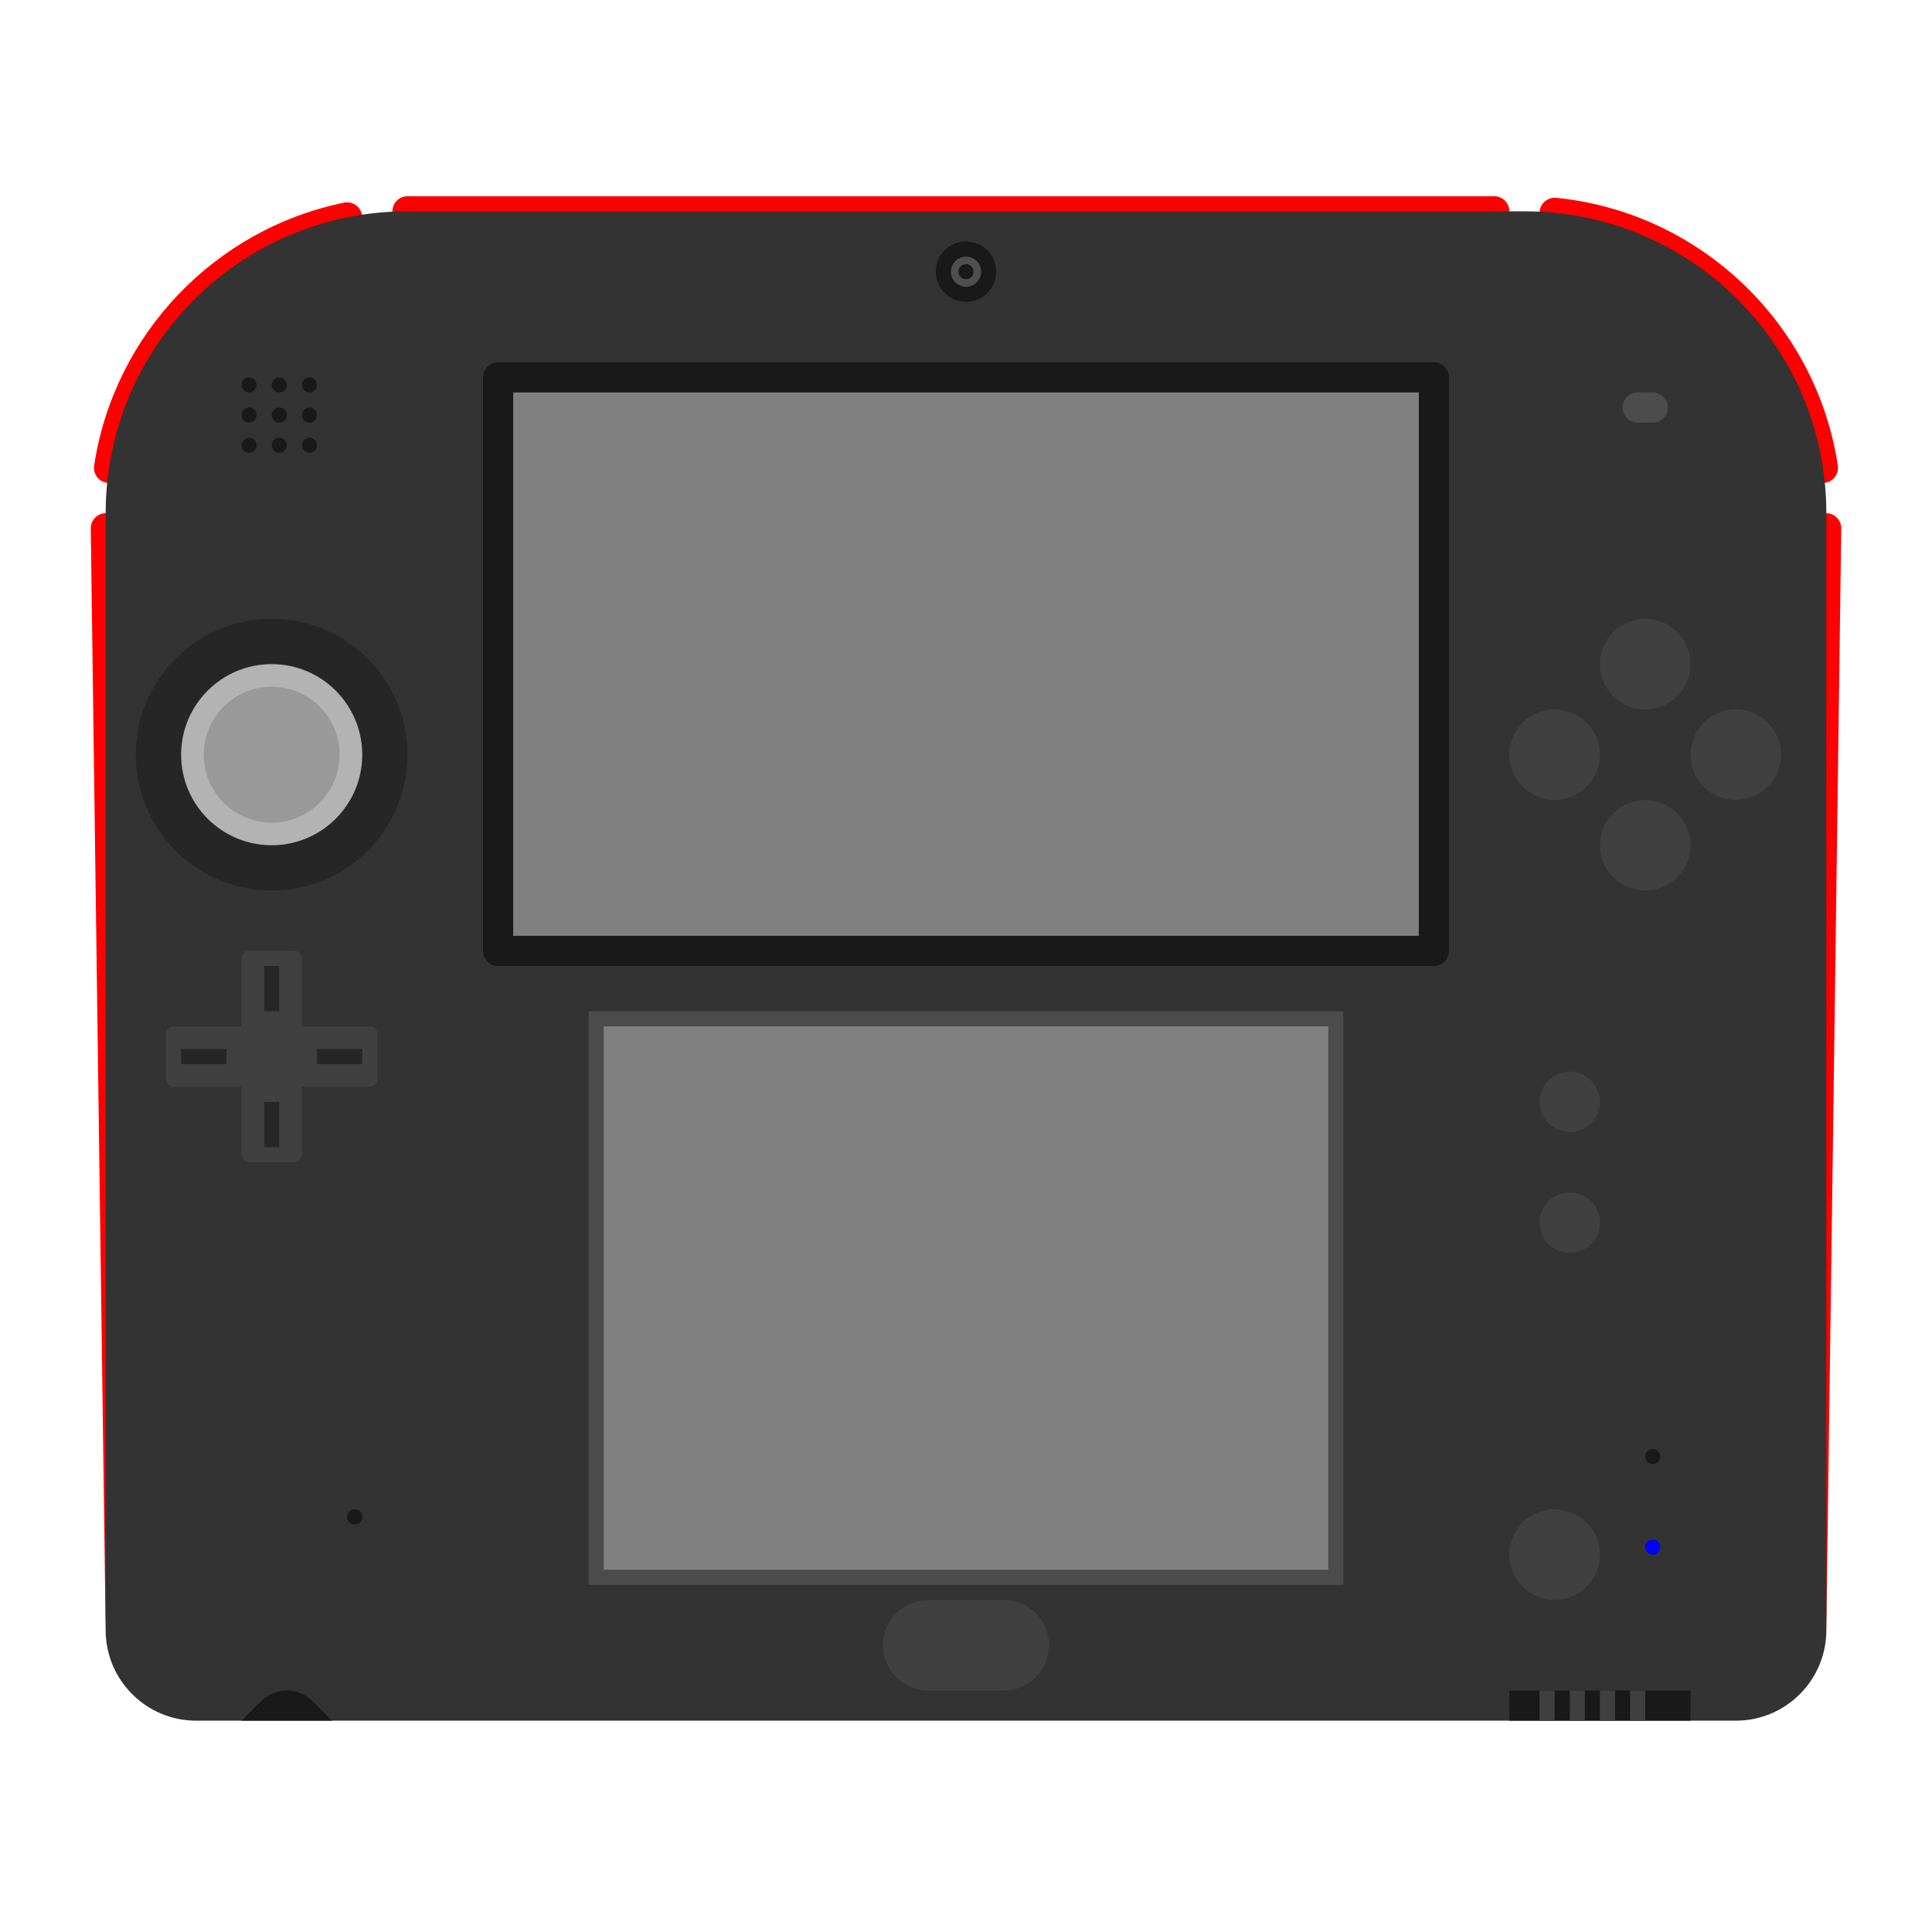 <?xml version="1.0" encoding="UTF-8" standalone="no"?>
<svg
   xmlns:dc="http://purl.org/dc/elements/1.1/"
   xmlns:cc="http://creativecommons.org/ns#"
   xmlns:rdf="http://www.w3.org/1999/02/22-rdf-syntax-ns#"
   xmlns:svg="http://www.w3.org/2000/svg"
   xmlns="http://www.w3.org/2000/svg"
   viewBox="0 0 320 320"
   height="320"
   width="320"
   xml:space="preserve"
   version="1.1"
   id="svg2"><defs
     id="defs6"><clipPath
       id="clipPath16"
       clipPathUnits="userSpaceOnUse"><path
         id="path18"
         d="M 0,256 256,256 256,0 0,0 0,256 Z" /></clipPath><clipPath
       id="clipPath24"
       clipPathUnits="userSpaceOnUse"><path
         id="path26"
         d="m 4.027,238 247.946,0 0,-218 -247.946,0 0,218 z" /></clipPath></defs><g
     transform="matrix(1.25,0,0,-1.25,0,320)"
     id="g10"><g
       id="g12"><g
         clip-path="url(#clipPath16)"
         id="g14"><g
           id="g20"><g
             id="g22" /><g
             id="g28"><g
               style="opacity:0.5"
               id="g30"
               clip-path="url(#clipPath24)"><g
                 id="g32"
                 transform="translate(250.908,190.486)"><path
                   id="path34"
                   style="fill:#ffffff;fill-opacity:1;fill-rule:nonzero;stroke:none"
                   d="m 0,0 c 0.6,1.583 0.785,3.301 0.524,5.025 -3.42,22.589 -21.684,39.957 -44.416,42.235 -0.33,0.033 -0.668,0.05 -1.002,0.05 -1.324,0 -2.597,-0.265 -3.764,-0.745 -1.29,0.608 -2.732,0.949 -4.25,0.949 l -144,0 c -1.788,0 -3.468,-0.472 -4.922,-1.298 -0.974,0.316 -2.009,0.486 -3.079,0.486 -0.669,0 -1.341,-0.068 -1.998,-0.202 -20.466,-4.171 -36.315,-20.843 -39.437,-41.484 -0.26,-1.723 -0.074,-3.439 0.526,-5.02 -0.7,-1.389 -1.084,-2.959 -1.062,-4.618 l 1.972,-145.923 c 0.032,-11.002 8.991,-19.941 20,-19.941 l 6,0 12,0 156,0 4,0 2,0 2,0 2,0 2,0 2,0 2,0 2,0 6,0 6,0 c 11.009,0 19.969,8.939 20,19.941 L 1.063,-4.622 C 1.086,-2.961 0.7,-1.389 0,0" /></g></g></g></g><g
           transform="translate(241.973,188)"
           id="g36"><path
             id="path38"
             style="fill:#ff0000;fill-opacity:1;fill-rule:nonzero;stroke:none"
             d="m 0,0 -1.973,0 2,-148 L 2,-2.027 C 2.015,-0.912 1.115,0 0,0" /></g><g
           transform="translate(16,188)"
           id="g40"><path
             id="path42"
             style="fill:#ff0000;fill-opacity:1;fill-rule:nonzero;stroke:none"
             d="m 0,0 -1.973,0 c -1.115,0 -2.015,-0.912 -2,-2.027 L -2,-148 0,0 Z" /></g><g
           transform="translate(240,192)"
           id="g44"><path
             id="path46"
             style="fill:#ff0000;fill-opacity:1;fill-rule:nonzero;stroke:none"
             d="M 0,0 1.539,0 C 2.768,0 3.707,1.099 3.522,2.313 0.675,21.12 -14.688,35.873 -33.781,37.786 -34.966,37.905 -36,36.981 -36,35.791 L -36,32 C -16.172,31.023 -1.942,19.56 0,0" /></g><g
           transform="translate(198,222)"
           id="g48"><path
             id="path50"
             style="fill:#ff0000;fill-opacity:1;fill-rule:nonzero;stroke:none"
             d="m 0,0 -144,0 c -1.104,0 -2,0.896 -2,2 l 0,4 c 0,1.104 0.896,2 2,2 L 0,8 C 1.104,8 2,7.104 2,6 L 2,2 C 2,0.896 1.104,0 0,0" /></g><g
           transform="translate(16,192)"
           id="g52"><path
             id="path54"
             style="fill:#ff0000;fill-opacity:1;fill-rule:nonzero;stroke:none"
             d="m 0,0 c 1.811,18.225 14.052,29.3 32,32 l 0,3.181 C 32,36.445 30.839,37.4 29.6,37.148 12.477,33.658 -0.892,19.721 -3.526,2.306 -3.709,1.094 -2.767,0 -1.542,0 L 0,0 Z" /></g><g
           transform="translate(230,28)"
           id="g56"><path
             id="path58"
             style="fill:#333333;fill-opacity:1;fill-rule:nonzero;stroke:none"
             d="m 0,0 -204,0 c -6.627,0 -12,5.373 -12,12 l 0,148 c 0,22.091 17.909,40 40,40 l 148,0 c 22.092,0 40,-17.909 40,-40 L 12,12 C 12,5.373 6.627,0 0,0" /></g><g
           transform="translate(190,128)"
           id="g60"><path
             id="path62"
             style="fill:#191919;fill-opacity:1;fill-rule:nonzero;stroke:none"
             d="m 0,0 -124,0 c -1.104,0 -2,0.896 -2,2 l 0,76 c 0,1.104 0.896,2 2,2 L 0,80 c 1.104,0 2,-0.896 2,-2 L 2,2 C 2,0.896 1.104,0 0,0" /></g><path
           id="path64"
           style="fill:#808080;fill-opacity:1;fill-rule:nonzero;stroke:none"
           d="m 188,132 -120,0 0,72 120,0 0,-72 z" /><path
           id="path66"
           style="fill:#808080;fill-opacity:1;fill-rule:nonzero;stroke:none"
           d="m 79,121 98,0 0,-74 -98,0 0,74 z" /><g
           transform="translate(178,122)"
           id="g68"><path
             id="path70"
             style="fill:#4c4c4c;fill-opacity:1;fill-rule:nonzero;stroke:none"
             d="m 0,0 -2,0 -96,0 -2,0 0,-2 0,-72 0,-2 2,0 96,0 2,0 0,2 0,72 0,2 z m -2,-74 -96,0 0,72 96,0 0,-72 z" /></g><g
           transform="translate(54,156)"
           id="g72"><path
             id="path74"
             style="fill:#262626;fill-opacity:1;fill-rule:nonzero;stroke:none"
             d="m 0,0 c 0,-9.941 -8.059,-18 -18,-18 -9.941,0 -18,8.059 -18,18 0,9.941 8.059,18 18,18 C -8.059,18 0,9.941 0,0" /></g><g
           transform="translate(48,156)"
           id="g76"><path
             id="path78"
             style="fill:#b3b3b3;fill-opacity:1;fill-rule:nonzero;stroke:none"
             d="m 0,0 c 0,-6.627 -5.373,-12 -12,-12 -6.627,0 -12,5.373 -12,12 0,6.627 5.373,12 12,12 C -5.373,12 0,6.627 0,0" /></g><g
           transform="translate(49,120)"
           id="g80"><path
             id="path82"
             style="fill:#404040;fill-opacity:1;fill-rule:nonzero;stroke:none"
             d="m 0,0 -9,0 0,9 c 0,0.552 -0.448,1 -1,1 l -6,0 c -0.552,0 -1,-0.448 -1,-1 l 0,-9 -9,0 c -0.552,0 -1,-0.447 -1,-1 l 0,-6 c 0,-0.553 0.448,-1 1,-1 l 9,0 0,-9 c 0,-0.553 0.448,-1 1,-1 l 6,0 c 0.552,0 1,0.447 1,1 l 0,9 9,0 c 0.552,0 1,0.447 1,1 l 0,6 C 1,-0.447 0.552,0 0,0" /></g><g
           transform="translate(45,156)"
           id="g84"><path
             id="path86"
             style="fill:#999999;fill-opacity:1;fill-rule:nonzero;stroke:none"
             d="m 0,0 c 0,-4.971 -4.029,-9 -9,-9 -4.971,0 -9,4.029 -9,9 0,4.971 4.029,9 9,9 4.971,0 9,-4.029 9,-9" /></g><g
           transform="translate(40,205)"
           id="g88"><path
             id="path90"
             style="fill:#191919;fill-opacity:1;fill-rule:nonzero;stroke:none"
             d="M 0,0 C 0,-0.552 0.448,-1 1,-1 1.552,-1 2,-0.552 2,0 2,0.552 1.552,1 1,1 0.448,1 0,0.552 0,0 m 0,-4 c 0,-0.552 0.448,-1 1,-1 0.552,0 1,0.448 1,1 0,0.552 -0.448,1 -1,1 -0.552,0 -1,-0.448 -1,-1 m 0,-4 c 0,-0.552 0.448,-1 1,-1 0.552,0 1,0.448 1,1 0,0.552 -0.448,1 -1,1 -0.552,0 -1,-0.448 -1,-1 m -4,8 c 0,-0.552 0.448,-1 1,-1 0.552,0 1,0.448 1,1 0,0.552 -0.448,1 -1,1 -0.552,0 -1,-0.448 -1,-1 m 0,-4 c 0,-0.552 0.448,-1 1,-1 0.552,0 1,0.448 1,1 0,0.552 -0.448,1 -1,1 -0.552,0 -1,-0.448 -1,-1 m 0,-4 c 0,-0.552 0.448,-1 1,-1 0.552,0 1,0.448 1,1 0,0.552 -0.448,1 -1,1 -0.552,0 -1,-0.448 -1,-1 m -4,8 c 0,-0.552 0.448,-1 1,-1 0.552,0 1,0.448 1,1 0,0.552 -0.448,1 -1,1 -0.552,0 -1,-0.448 -1,-1 m 0,-4 c 0,-0.552 0.448,-1 1,-1 0.552,0 1,0.448 1,1 0,0.552 -0.448,1 -1,1 -0.552,0 -1,-0.448 -1,-1 m 1,-3 c 0.552,0 1,-0.448 1,-1 0,-0.552 -0.448,-1 -1,-1 -0.552,0 -1,0.448 -1,1 0,0.552 0.448,1 1,1" /></g><path
           id="path92"
           style="fill:#262626;fill-opacity:1;fill-rule:nonzero;stroke:none"
           d="m 35,128 2,0 0,-6 -2,0 0,6 z" /><path
           id="path94"
           style="fill:#262626;fill-opacity:1;fill-rule:nonzero;stroke:none"
           d="m 35,110 2,0 0,-6 -2,0 0,6 z" /><path
           id="path96"
           style="fill:#262626;fill-opacity:1;fill-rule:nonzero;stroke:none"
           d="m 48,115 -6,0 0,2 6,0 0,-2 z" /><path
           id="path98"
           style="fill:#262626;fill-opacity:1;fill-rule:nonzero;stroke:none"
           d="m 30,115 -6,0 0,2 6,0 0,-2 z" /><g
           transform="translate(132,220)"
           id="g100"><path
             id="path102"
             style="fill:#191919;fill-opacity:1;fill-rule:nonzero;stroke:none"
             d="m 0,0 c 0,-2.209 -1.791,-4 -4,-4 -2.209,0 -4,1.791 -4,4 0,2.209 1.791,4 4,4 2.209,0 4,-1.791 4,-4" /></g><g
           transform="translate(126,220)"
           id="g104"><path
             id="path106"
             style="fill:#4f4f4f;fill-opacity:1;fill-rule:nonzero;stroke:none"
             d="M 0,0 C 0,1.104 0.896,2 2,2 3.104,2 4,1.104 4,0 4,-1.104 3.104,-2 2,-2 0.896,-2 0,-1.104 0,0" /></g><g
           transform="translate(129,220)"
           id="g108"><path
             id="path110"
             style="fill:#191919;fill-opacity:1;fill-rule:nonzero;stroke:none"
             d="m 0,0 c 0,-0.552 -0.448,-1 -1,-1 -0.552,0 -1,0.448 -1,1 0,0.552 0.448,1 1,1 0.552,0 1,-0.448 1,-1" /></g><g
           transform="translate(219,200)"
           id="g112"><path
             id="path114"
             style="fill:#4c4c4c;fill-opacity:1;fill-rule:nonzero;stroke:none"
             d="m 0,0 -2,0 c -1.104,0 -2,0.896 -2,2 0,1.104 0.896,2 2,2 L 0,4 C 1.104,4 2,3.104 2,2 2,0.896 1.104,0 0,0" /></g><g
           transform="translate(212,156)"
           id="g116"><path
             id="path118"
             style="fill:#404040;fill-opacity:1;fill-rule:nonzero;stroke:none"
             d="m 0,0 c 0,-3.313 -2.687,-6 -6,-6 -3.313,0 -6,2.687 -6,6 0,3.313 2.687,6 6,6 3.313,0 6,-2.687 6,-6" /></g><g
           transform="translate(236,156)"
           id="g120"><path
             id="path122"
             style="fill:#404040;fill-opacity:1;fill-rule:nonzero;stroke:none"
             d="m 0,0 c 0,-3.313 -2.687,-6 -6,-6 -3.313,0 -6,2.687 -6,6 0,3.313 2.687,6 6,6 3.313,0 6,-2.687 6,-6" /></g><g
           transform="translate(224,168)"
           id="g124"><path
             id="path126"
             style="fill:#404040;fill-opacity:1;fill-rule:nonzero;stroke:none"
             d="m 0,0 c 0,-3.313 -2.687,-6 -6,-6 -3.313,0 -6,2.687 -6,6 0,3.313 2.687,6 6,6 3.313,0 6,-2.687 6,-6" /></g><g
           transform="translate(224,144)"
           id="g128"><path
             id="path130"
             style="fill:#404040;fill-opacity:1;fill-rule:nonzero;stroke:none"
             d="m 0,0 c 0,-3.313 -2.687,-6 -6,-6 -3.313,0 -6,2.687 -6,6 0,3.313 2.687,6 6,6 3.313,0 6,-2.687 6,-6" /></g><g
           transform="translate(212,94)"
           id="g132"><path
             id="path134"
             style="fill:#404040;fill-opacity:1;fill-rule:nonzero;stroke:none"
             d="m 0,0 c 0,-2.209 -1.791,-4 -4,-4 -2.209,0 -4,1.791 -4,4 0,2.209 1.791,4 4,4 2.209,0 4,-1.791 4,-4" /></g><g
           transform="translate(212,50)"
           id="g136"><path
             id="path138"
             style="fill:#404040;fill-opacity:1;fill-rule:nonzero;stroke:none"
             d="m 0,0 c 0,-3.313 -2.687,-6 -6,-6 -3.313,0 -6,2.687 -6,6 0,3.313 2.687,6 6,6 3.313,0 6,-2.687 6,-6" /></g><g
           transform="translate(212,110)"
           id="g140"><path
             id="path142"
             style="fill:#404040;fill-opacity:1;fill-rule:nonzero;stroke:none"
             d="m 0,0 c 0,-2.209 -1.791,-4 -4,-4 -2.209,0 -4,1.791 -4,4 0,2.209 1.791,4 4,4 2.209,0 4,-1.791 4,-4" /></g><g
           transform="translate(133,32)"
           id="g144"><path
             id="path146"
             style="fill:#404040;fill-opacity:1;fill-rule:nonzero;stroke:none"
             d="m 0,0 -10,0 c -3.313,0 -6,2.687 -6,6 0,3.313 2.687,6 6,6 L 0,12 C 3.313,12 6,9.313 6,6 6,2.687 3.313,0 0,0" /></g><g
           transform="translate(48,55)"
           id="g148"><path
             id="path150"
             style="fill:#191919;fill-opacity:1;fill-rule:nonzero;stroke:none"
             d="m 0,0 c 0,-0.553 -0.448,-1 -1,-1 -0.552,0 -1,0.447 -1,1 0,0.553 0.448,1 1,1 0.552,0 1,-0.447 1,-1" /></g><g
           transform="translate(220,51)"
           id="g152"><path
             id="path154"
             style="fill:#0000ff;fill-opacity:1;fill-rule:nonzero;stroke:none"
             d="m 0,0 c 0,-0.553 -0.447,-1 -1,-1 -0.553,0 -1,0.447 -1,1 0,0.553 0.447,1 1,1 0.553,0 1,-0.447 1,-1" /></g><g
           transform="translate(220,63)"
           id="g156"><path
             id="path158"
             style="fill:#191919;fill-opacity:1;fill-rule:nonzero;stroke:none"
             d="m 0,0 c 0,-0.553 -0.447,-1 -1,-1 -0.553,0 -1,0.447 -1,1 0,0.553 0.447,1 1,1 0.553,0 1,-0.447 1,-1" /></g><path
           id="path160"
           style="fill:#191919;fill-opacity:1;fill-rule:nonzero;stroke:none"
           d="m 224,28 -24,0 0,4 24,0 0,-4 z" /><path
           id="path162"
           style="fill:#404040;fill-opacity:1;fill-rule:nonzero;stroke:none"
           d="m 206,28 -2,0 0,4 2,0 0,-4 z" /><path
           id="path164"
           style="fill:#404040;fill-opacity:1;fill-rule:nonzero;stroke:none"
           d="m 210,28 -2,0 0,4 2,0 0,-4 z" /><path
           id="path166"
           style="fill:#404040;fill-opacity:1;fill-rule:nonzero;stroke:none"
           d="m 214,28 -2,0 0,4 2,0 0,-4 z" /><path
           id="path168"
           style="fill:#404040;fill-opacity:1;fill-rule:nonzero;stroke:none"
           d="m 218,28 -2,0 0,4 2,0 0,-4 z" /><g
           transform="translate(32,28)"
           id="g170"><path
             id="path172"
             style="fill:#191919;fill-opacity:1;fill-rule:nonzero;stroke:none"
             d="M 0,0 2.586,2.586 C 3.491,3.491 4.719,4 6,4 7.281,4 8.509,3.491 9.414,2.586 L 12,0 0,0 Z" /></g></g></g></g></svg>